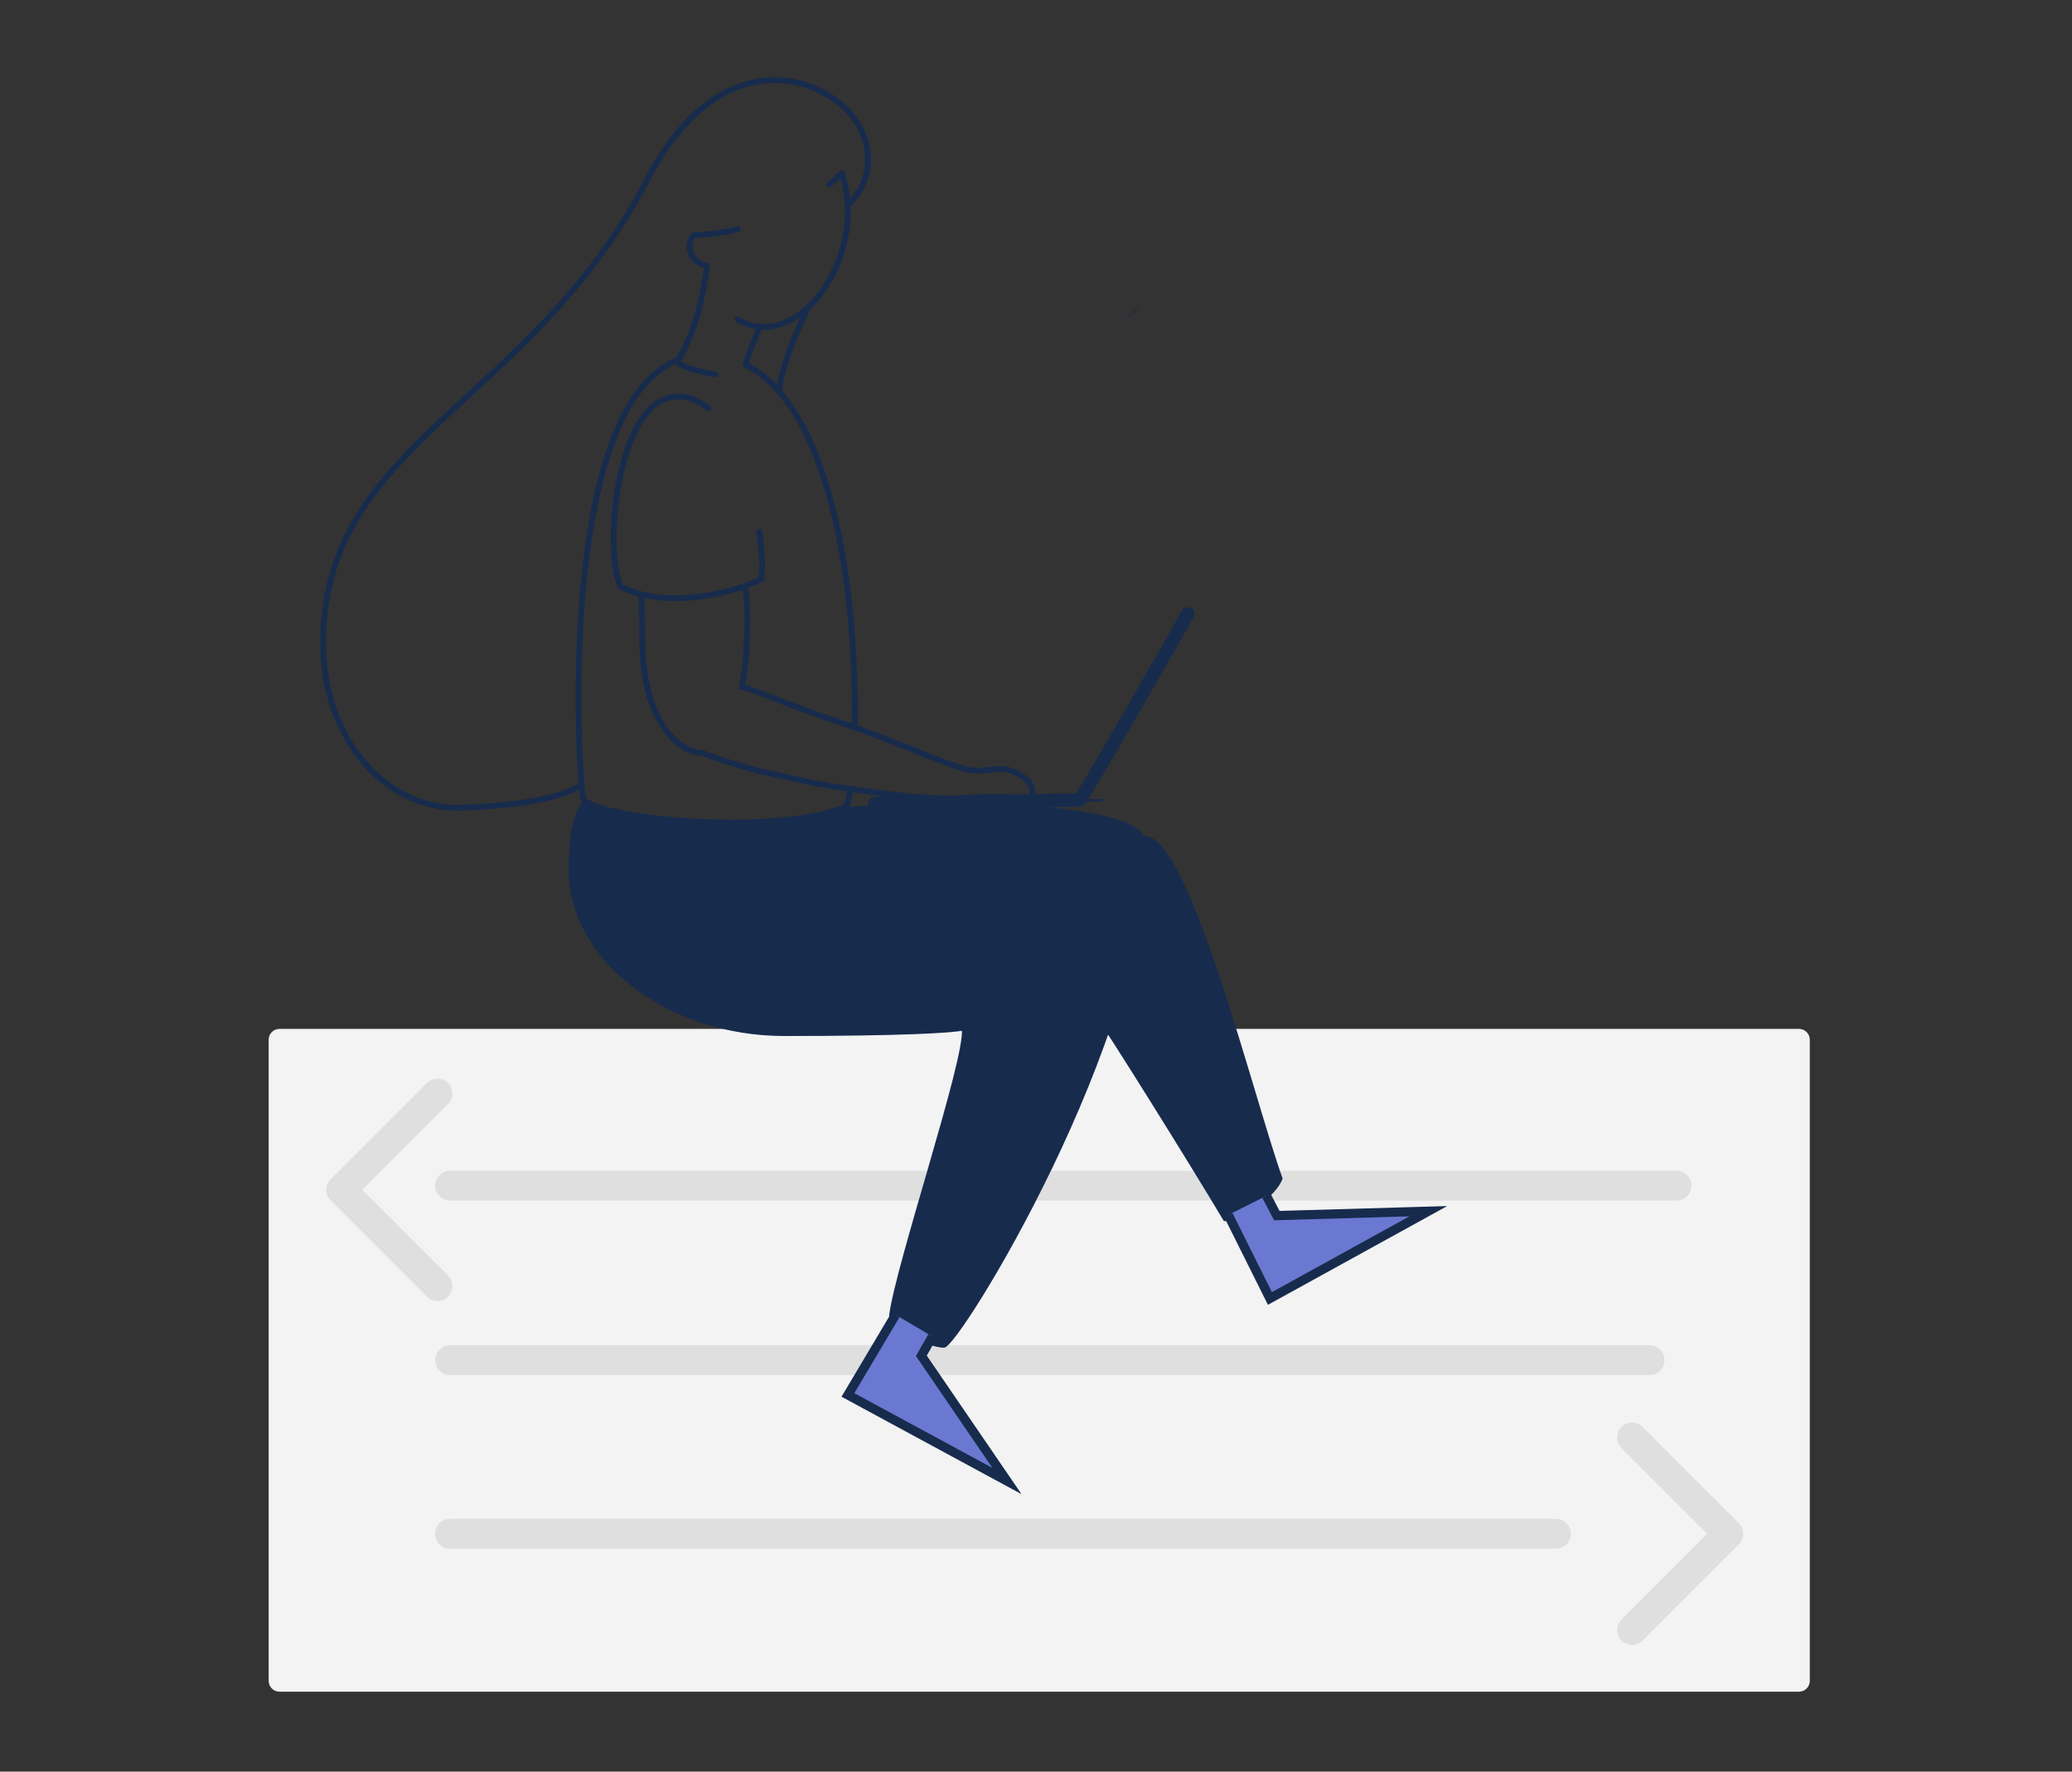 <?xml version="1.0" encoding="utf-8"?>
<!-- Generator: Adobe Illustrator 23.0.2, SVG Export Plug-In . SVG Version: 6.00 Build 0)  -->
<svg version="1.1" xmlns="http://www.w3.org/2000/svg" xmlns:xlink="http://www.w3.org/1999/xlink" x="0px" y="0px"
	 viewBox="0 0 900 769.5" style="enable-background:new 0 0 900 769.5;" xml:space="preserve">
<rect x="0" y="0" width="900" height="769.5" fill="#333333" stroke="none"/>
<style type="text/css">
	.st0{fill:#F3F3F3;}
	.st1{fill:none;stroke:#172B4D;stroke-width:2.5;stroke-linecap:round;stroke-miterlimit:10;}
	.st2{fill:none;stroke:#DFDFDF;stroke-width:12.98;stroke-linecap:round;stroke-linejoin:round;}
	.st3{fill:#172B4D;stroke:#172B4D;stroke-miterlimit:10;}
	.st4{opacity:0.27;fill:#172B4D;stroke:#172B4D;stroke-miterlimit:10;enable-background:new    ;}
	.st5{fill:none;stroke:#172B4D;stroke-width:2.5;stroke-linecap:round;stroke-linejoin:round;}
	.st6{fill:#FFC88E;stroke:#172B4D;stroke-miterlimit:10;}
	.st7{fill:none;stroke:#172B4D;stroke-width:5.79;stroke-linecap:round;stroke-linejoin:round;}
	.st8{fill:#6A78D1;stroke:#172B4D;stroke-width:4;stroke-miterlimit:10;}
	.st9{fill:#6A78D1;}
	.st10{fill:#49C39E;}
	.st11{fill:#172B4D;}
	.st12{fill:#DFDFDF;}
	.st13{fill:#FFFFFF;}
	.st14{fill:#F5C26B;}
	.st15{fill:#F9F9F9;}
</style>
<g id="Layer_1">
	<g id="Vector">
		<g>
			<path class="st0" d="M116.7,451.6v278.5c0,2.6,2.1,4.7,4.7,4.7h660c2.6,0,4.7-2.1,4.7-4.7V451.6c0-2.6-2.1-4.7-4.7-4.7h-660
				C118.8,446.9,116.7,449,116.7,451.6z M370.8,601.7l15.9-26.6c1.3-2.2,4.2-2.9,6.4-1.6l8,4.7c2.2,1.3,2.9,4.1,1.7,6.3l-1.1,1.9
				c-0.9,1.6-0.8,3.5,0.2,5l24.7,36c2.8,4-1.8,9.1-6.1,6.7l-47.8-25.9C370.3,607,369.4,604,370.8,601.7z M549.4,559.6l-13.8-27.8
				c-1.1-2.3-0.2-5.1,2.1-6.3l8.3-4.2c2.3-1.1,5.1-0.2,6.2,2l1,1.9c0.8,1.6,2.5,2.6,4.3,2.5l43.6-1.2c4.9-0.1,6.7,6.4,2.4,8.8
				l-47.6,26.2C553.5,562.9,550.6,562,549.4,559.6z"/>
			<g id="Layer_3">
				<path class="st1" d="M252.6,341c-7.7,4.8-22.9,8.9-53.8,9.9c-32.1,0-58.4-30.8-58.4-70.9c-0.9-87.5,90-104.1,140.6-201.7
					c23.2-44.9,51.4-43.8,58.5-43.4C355,35.7,377,47.9,377,69.3c0.1,7.6-3.2,14.8-8.9,19.8"/>
				<path class="st1" d="M350.8,133.7c-3.3,7.9-10.3,21.1-12.5,36.2"/>
			</g>
			<path class="st2" d="M195.5,515h532.7"/>
			<path class="st2" d="M195.5,590.8h521"/>
			<path class="st3" d="M497.2,363.6c19.1,0,47.2,114.6,59.4,148.3c-2.5,7-16.9,18-24.7,18c-15.2-25.5-49.3-80.1-55.3-88.5
				C471.7,434.7,478,363.6,497.2,363.6z"/>
			<path class="st4" d="M490,137.3c3.3-2.1,1.8-0.7,4.3-4.5"/>
			<path class="st1" d="M369.2,342.7c-0.3,2.6-0.8,5.1-1.5,7.6c-31.1,13.2-112.2,5.2-114.4-3.9c-2-8.1-11.9-170,41.4-190.1"/>
			<path class="st1" d="M323.8,158.4c39.7,19.9,48.5,106.5,47.4,157.5"/>
			<path class="st5" d="M310.8,162.6c-8.2-1.2-17.4-4.2-16.4-5.7c9.1-15.4,11.1-31.5,12.6-40.5"/>
			<path class="st5" d="M330,141.9c-1.7,4.1-4.7,11.5-6.2,16.4"/>
			<path class="st1" d="M278.9,258.2c-0.5,3.9,0,8.7,0,11.6c-0.2,15.9,0.6,33.6,10.1,47c3.7,5.2,9.9,10.3,15.9,10.2
				c9.4,3.7,25.2,8,25.2,8l23.9,5.2c0,0,40.3,7.2,60.2,6.6c6.6-0.2,13.3-0.9,20-0.7c3.8,0.1,9.9,1.3,13.5,0c1-0.4,0.7-2.7,0.6-3.5
				c-0.8-3.2-3.9-5.4-6.6-6.8c-6.4-3.2-10.1-1.2-16.7-1c-5.4,0.1-11.9-2.7-21.3-6.3c-11.1-4.4-23.8-9.6-35.1-13.4
				c-12.9-4.4-26-9.1-38.6-14.2c-2.5-1-5.1-1.8-7.7-2.5c1.2-6.8,1.9-13.6,2.1-20.5c0.3-7.5,0.4-15.3-0.7-22.7"/>
			<path class="st1" d="M329.8,231c1.5,10,1.6,18.1,0.7,20.6c-5.8,3.4-37.8,14.7-61.1,3.2c-7.2-19-0.9-78.5,22.3-82.3
				c6.1-0.9,11.3,1,15.9,4.8"/>
			<path class="st5" d="M320.3,138.7c1.6,1,3.4,1.8,5.3,2.4c8.5,2.6,17.6-0.5,25.3-7.5"/>
			<path class="st5" d="M320.5,99.6c-6.3,1.5-12.7,2.3-19.2,2.5c-1.1,1.4-1.7,3.2-1.8,4.9c0.1,4.1,3.1,7.6,7.2,8.3l0.2,0.9"/>
			<path class="st5" d="M350.8,133.7c6.6-6,12.1-15,15.2-25.8c3.2-11.8,2.9-23.3-0.4-32.6c-1.7,1.7-3.5,3.3-5.4,4.8"/>
			<path class="st6" d="M390.3,348.1c16.8,0,77.5-0.5,88.6-0.5"/>
			<path class="st7" d="M379.9,349c17.7,0,79-1.5,89.1-1.5c7.8-12.1,44.4-76.1,46.9-80.9"/>
			<path class="st2" d="M190,558.6l-41.8-41.8L190,475"/>
			<path class="st2" d="M708.9,708l41.8-41.8l-41.8-41.8"/>
			<path class="st3" d="M497.2,366.2c0.3-13.1-47.8-16.7-78.1-16.7c-13.6,0-34,0.7-53.2,1.5c-30.8,11.5-102.7,5-111.7-3.4
				c-4.2,4.7-6.7,13.6-6.7,30.3c0,39,42.7,71.6,93.2,71.6s73-1.3,77.6-2.4c1.4,12.9-28.5,101.4-31.6,124.2
				c2.2,6.1,17.1,13.6,23.3,13.6S499.3,449.8,497.2,366.2z"/>
			<polyline class="st8" points="389,571.1 368.3,605.9 437.4,643.3 400.2,588.9 405,580.5 			"/>
			<polyline class="st8" points="533.5,527.7 551.6,564 620.4,526.1 554.6,528 550.1,519.4 			"/>
		</g>
		<path class="st2" d="M195.5,666.2h480.3"/>
	</g>
	<rect x="1605.5" y="-215.2" class="st9" width="1800" height="1200"/>
	<g id="Vector_3_">
		<g>
			<path class="st0" d="M2170.9,451.6v278.5c0,2.6,2.1,4.7,4.7,4.7h660c2.6,0,4.7-2.1,4.7-4.7V451.6c0-2.6-2.1-4.7-4.7-4.7h-660
				C2173,446.9,2170.9,449,2170.9,451.6z M2425,601.7l15.9-26.6c1.3-2.2,4.2-2.9,6.4-1.6l8,4.7c2.2,1.3,2.9,4.1,1.7,6.3l-1.1,1.9
				c-0.9,1.6-0.8,3.5,0.2,5l24.7,36c2.8,4-1.8,9.1-6.1,6.7l-47.8-25.9C2424.4,607,2423.6,604,2425,601.7z M2603.6,559.6l-13.8-27.8
				c-1.1-2.3-0.2-5.1,2.1-6.3l8.3-4.2c2.3-1.1,5.1-0.2,6.2,2l1,1.9c0.8,1.6,2.5,2.6,4.3,2.5l43.6-1.2c4.9-0.1,6.7,6.4,2.4,8.8
				l-47.6,26.2C2607.7,562.9,2604.8,562,2603.6,559.6z"/>
			<g id="Layer_3_2_">
				<path class="st1" d="M2306.8,341c-7.7,4.8-22.9,8.9-53.8,9.9c-32.1,0-58.4-30.8-58.4-70.9c-0.9-87.5,90-104.1,140.6-201.7
					c23.2-44.9,51.4-43.8,58.5-43.4c15.5,0.8,37.5,13.1,37.5,34.4c0.1,7.6-3.2,14.8-8.9,19.8"/>
				<path class="st1" d="M2404.9,133.7c-3.3,7.9-10.3,21.1-12.5,36.2"/>
			</g>
			<path class="st2" d="M2249.7,515h532.7"/>
			<path class="st2" d="M2249.7,590.8h521"/>
			<path class="st3" d="M2551.4,363.6c19.1,0,47.2,114.6,59.4,148.3c-2.5,7-16.9,18-24.7,18c-15.2-25.5-49.3-80.1-55.3-88.5
				C2525.9,434.7,2532.2,363.6,2551.4,363.6z"/>
			<path class="st4" d="M2544.2,137.3c3.3-2.1,1.8-0.7,4.3-4.5"/>
			<path class="st1" d="M2423.4,342.7c-0.3,2.6-0.8,5.1-1.5,7.6c-31.1,13.2-112.2,5.2-114.4-3.9c-2-8.1-11.9-170,41.4-190.1"/>
			<path class="st1" d="M2377.9,158.4c39.7,19.9,48.5,106.5,47.4,157.5"/>
			<path class="st5" d="M2364.9,162.6c-8.2-1.2-17.4-4.2-16.4-5.7c9.1-15.4,11.1-31.5,12.6-40.5"/>
			<path class="st5" d="M2384.1,141.9c-1.7,4.1-4.7,11.5-6.2,16.4"/>
			<path class="st1" d="M2333,258.2c-0.5,3.9,0,8.7,0,11.6c-0.2,15.9,0.6,33.6,10.1,47c3.7,5.2,9.9,10.3,15.9,10.2
				c9.4,3.7,25.2,8,25.2,8l23.9,5.2c0,0,40.3,7.2,60.2,6.6c6.6-0.2,13.3-0.9,20-0.7c3.8,0.1,9.9,1.3,13.5,0c1-0.4,0.7-2.7,0.6-3.5
				c-0.8-3.2-3.9-5.4-6.6-6.8c-6.4-3.2-10.1-1.2-16.7-1c-5.4,0.1-11.9-2.7-21.3-6.3c-11.1-4.4-23.8-9.6-35.1-13.4
				c-12.9-4.4-26-9.1-38.6-14.2c-2.5-1-5.1-1.8-7.7-2.5c1.2-6.8,1.9-13.6,2.1-20.5c0.3-7.5,0.4-15.3-0.7-22.7"/>
			<path class="st1" d="M2383.9,231c1.5,10,1.6,18.1,0.7,20.6c-5.8,3.4-37.8,14.7-61.1,3.2c-7.2-19-0.9-78.5,22.3-82.3
				c6.1-0.9,11.3,1,15.9,4.8"/>
			<path class="st5" d="M2374.4,138.7c1.6,1,3.4,1.8,5.3,2.4c8.5,2.6,17.6-0.5,25.3-7.5"/>
			<path class="st5" d="M2374.7,99.6c-6.3,1.5-12.7,2.3-19.2,2.5c-1.1,1.4-1.7,3.2-1.8,4.9c0.1,4.1,3.1,7.6,7.2,8.3l0.2,0.9"/>
			<path class="st5" d="M2404.9,133.7c6.6-6,12.1-15,15.2-25.8c3.2-11.8,2.9-23.3-0.4-32.6c-1.7,1.7-3.5,3.3-5.4,4.8"/>
			<path class="st6" d="M2444.5,348.1c16.8,0,77.5-0.5,88.6-0.5"/>
			<path class="st7" d="M2434.1,349c17.7,0,79-1.5,89.1-1.5c7.8-12.1,44.4-76.1,46.9-80.9"/>
			<path class="st2" d="M2244.1,558.6l-41.8-41.8l41.8-41.8"/>
			<path class="st2" d="M2763.1,708l41.8-41.8l-41.8-41.8"/>
			<path class="st3" d="M2551.4,366.2c0.3-13.1-47.8-16.7-78.1-16.7c-13.6,0-34,0.7-53.2,1.5c-30.8,11.5-102.7,5-111.7-3.4
				c-4.2,4.7-6.7,13.6-6.7,30.3c0,39,42.7,71.6,93.2,71.6s73-1.3,77.6-2.4c1.4,12.9-28.5,101.4-31.6,124.2
				c2.2,6.1,17.1,13.6,23.3,13.6C2470.4,584.9,2553.5,449.8,2551.4,366.2z"/>
			<polyline class="st8" points="2443.2,571.1 2422.5,605.9 2491.6,643.3 2454.4,588.9 2459.2,580.5 			"/>
			<polyline class="st8" points="2587.7,527.7 2605.8,564 2674.6,526.1 2608.7,528 2604.3,519.4 			"/>
		</g>
		<path class="st2" d="M2249.7,666.2h480.3"/>
	</g>
</g>
<g id="Layer_2">
	<rect x="1605.5" y="1046.9" class="st10" width="1800" height="1200"/>
	<g id="Vector_1_">
		<path class="st11" d="M2885.7,1644.1c-12.6,7.6-56.6,10.9-86.8,9.1v8.1l74.2,265.6h27.9L2885.7,1644.1L2885.7,1644.1z"/>
		<polygon class="st11" points="2827,1754.9 2800.4,1801.4 2793.8,1657 2836.1,1658.4 		"/>
		<path class="st5" d="M2825.7,1463.3c-6.6-9.2-19.3-29.5-23.2-45c-4.9-19.8-5.4,58.1-5.4,58.1l6.2,5.5"/>
		<path class="st5" d="M2773.8,1556.5c10-48.8,31.5-98.7,72.1-96.9"/>
		<path class="st5" d="M2900.1,1535.6c5,47-4.9,99.8-12.3,107c-13,12.7-109.1,15.1-118.4,4.4c-3.3-3.8-4.2-31,0-63.5"/>
		<rect x="2098.7" y="1342.3" class="st12" width="704.7" height="195.6"/>
		<path class="st0" d="M2735.8,1571.7c-4,1.5-9.2,1.6-14.5,0.1c-10-2.9-16.6-10.7-14.6-17.4c1.9-6.7,11.7-9.8,21.7-6.9
			c4.4,1.2,8.4,3.6,11.5,7c20.8-0.2,47.3,3.5,63.5,6.1v-157.1h-704.7v520h704.7v-332C2773.4,1586.6,2744,1575.3,2735.8,1571.7z"/>
		<path class="st5" d="M2866.2,1465c11.7,6.4,19.9,18.2,25.4,32.7"/>
		<path class="st5" d="M2871.7,1436.6c0,0-7,36.2-7.7,41.3c-0.5,3.1-11.9,3-20.5,0.8"/>
		<path class="st5" d="M2848,1452.5c-1.3,0-2.7-0.1-4-0.4c-16.5-3.1-26.4-24.1-22.1-47.1c1.6-8.9,5.4-17.3,11.1-24.4"/>
		<path class="st5" d="M2879.6,1408.8c5.3,1.1,8.7,6.2,7.6,11.5c-1.1,5.3-6.2,8.7-11.5,7.6c-1.9-0.4-3.6-1.3-4.9-2.7"/>
		<path class="st5" d="M2769.3,1583.5c20.5,6,46.3,11.5,67.4,9.6c3.9,0.3,16.1-10.1,23.1-16.7"/>
		<path class="st5" d="M2829.6,1547.5c-5.5,4-9.9,9.2-12.9,15.3c-8.1-1.5-47.9-8.6-76.9-8.4c-3.1-3.4-7.1-5.8-11.5-7
			c-10-2.9-19.7,0.2-21.7,6.9c-1.9,6.7,4.6,14.5,14.6,17.4c5.3,1.6,10.5,1.4,14.5-0.1c10.9,4.5,22.1,8.5,33.5,11.8"/>
		<polygon class="st12" points="2531,1504 2272.6,1504 2272.6,1923.4 2626,1923.4 2626,1599 		"/>
		<circle class="st13" cx="2368.5" cy="1664.2" r="41"/>
		<rect x="2431.6" y="1695.9" class="st13" width="139.4" height="11"/>
		<rect x="2327.5" y="1745.2" class="st13" width="243.5" height="11"/>
		<rect x="2327.5" y="1794.4" class="st13" width="243.5" height="11"/>
		<path class="st0" d="M2551.1,1326.3c0,8.8-27.1,77.1-171.7,77.1c0,14.7,179.3,7.3,179.3,7.3l2.6-83L2551.1,1326.3z"/>
		<path class="st5" d="M2866.7,1500.9c12.6-5.6,25.3-6.8,33.6,2.6c17.9,20.2-26.1,78.2-34.6,75.8c-10-2.8-40.4-31.3-40.6-41.1"/>
		<path class="st5" d="M2890.7,1416.1c5.8-2.9,10.9-28.7-0.5-39.3c-11.1-10.3-48.1-22.3-62.4-36.5"/>
		<path class="st5" d="M2834.6,1365.5c-3.3-3.2-12.4-20.6-13.6-25.1"/>
		<path class="st5" d="M2822.4,1369.9c-3.4-4.9-5.1-12.8-5.5-18"/>
		<ellipse class="st11" cx="2845.7" cy="1404.4" rx="2.3" ry="2.7"/>
		<path class="st5" d="M2836.3,1399.8c-0.5,2.8-3.3,10.4-7.5,16.8"/>
		<path class="st5" d="M2837.5,1429.8c2.5-0.2,4.7-1.6,5.8-3.8"/>
		<polyline class="st5" points="2877,1926.9 2877,1948.1 2912.3,1996.9 2894.7,1938.5 2894.7,1926.9 		"/>
		<path class="st0" d="M2784.2,1307.2h-23.2c1.1,2.1,1.7,4.5,1.7,6.9c0,9.5-9,17.2-20.1,17.2c-11.1,0-20.1-7.7-20.1-17.2
			c0-2.4,0.6-4.8,1.7-6.9h-154.1c-10.6,0-19.1,8.6-19.1,19.1v78.5c0,10.6,8.6,19.1,19.1,19.1h214c10.6,0,19.1-8.6,19.1-19.1v-78.5
			C2803.4,1315.7,2794.8,1307.2,2784.2,1307.2z"/>
		<ellipse class="st5" cx="2742.7" cy="1314.1" rx="20.1" ry="17.2"/>
	</g>
</g>
<g id="Layer_3_1_">
	<rect x="1605.5" y="2331.7" class="st14" width="1800" height="1200"/>
	<g id="Vector_2_">
		<polygon class="st0" points="2499.1,2577.4 2499.1,2974.8 2512.7,2974.8 2512.7,3060.9 2832,3060.9 2832,2577.4 		"/>
		<rect x="2499.1" y="2577.4" class="st12" width="332.8" height="31.1"/>
		<rect x="2576" y="2647.8" class="st12" width="279.5" height="79.6"/>
		<rect x="2592.3" y="2663.2" class="st15" width="249.9" height="7.2"/>
		<rect x="2592.3" y="2680.4" class="st15" width="249.9" height="7.2"/>
		<rect x="2592.3" y="2697.5" class="st15" width="249.9" height="7.2"/>
		<rect x="2576" y="2759.4" class="st12" width="279.5" height="79.6"/>
		<circle class="st15" cx="2613.2" cy="2799.2" r="23.7"/>
		<rect x="2654.5" y="2775.5" class="st15" width="182" height="22.9"/>
		<rect x="2654.5" y="2806.2" class="st15" width="182" height="8.4"/>
		<rect x="2531.7" y="2873.6" class="st13" width="262.5" height="129.2"/>
		<path class="st1" d="M2512.7,3285.9v-311.2H2413v311.2 M2448.8,2991.2v-14.3l8.3-0.3v6.6l17.3,8H2448.8z"/>
		<path class="st1" d="M2383.9,3285.9v-208.1h-99.6v208.1 M2322.6,3101.7v-14.3l8.3-0.3v6.6l17.2,8H2322.6z"/>
		<polyline class="st1" points="2155.5,3285.9 2155.5,3167.5 2255.2,3167.5 2255.2,3285.9 		"/>
		<path class="st11" d="M2399.6,2845.4c6.9,0,62.5,7.9,86.9,20.3c-3.3,16.3-25.2,112.3-25.2,112.3h-13.6c0,0-5.1-80.8-6.2-80.1
			c-7.4,3.8-36.6,13.4-67.9,13.8"/>
		<path class="st5" d="M2415.1,2745.5c4.7,3.4,12.2,9.9,13.8,12.6c18.8-23.4,49.9-47.1,52.4-49.8s3.3-17.9,3.3-21.3s4.6-12.2,9-12.2
			v39.9c0,0-51.9,72.8-60.5,72.8c-4.4,0-22.6-7.6-31.8-12.6"/>
		<path class="st1" d="M2384.1,2726.8c13.9,2,32.1,11,32.1,14.6c0,4.2-9,20-16,26.5"/>
		<path class="st1" d="M2397.2,2657c0.9-1.5,1.3-3.1,1.3-4.9c0-6.2-5.2-7.1-7.6-9c-2.5-2.1-1.4-8.4-8.3-8.4c-6.2,0-9.2,6.5-13.1,9
			c-4.8,3-14.1,0.6-20.3,6.9c-3,3.1-3.7,10.7-5.5,13.4c-2.5,3.8-6.9,4.9-6.9,10.6c0,3.5,2.4,8.9,5.7,11.3"/>
		<path class="st1" d="M2372.5,2717c37.3,18.9,34.3,122.9,27.1,128.4c-7.9,6.1-73.1,9.1-79.1,0c-2.8-4.2-4.8-33-1.3-62.5"/>
		<path class="st1" d="M2336.9,2727c4.3-5.8,9.5-10.1,15.8-11.9"/>
		<path class="st1" d="M2300,2758.2c-10.5,12-26.3,42.6-26.3,48.1c0,13.9,46.8,74.9,52.7,74.9c2.5-4.3,6.5-13.2,6.5-13.2
			s-28.1-52.4-33.3-59.2c4.5-4.2,20.7-26,23.3-32.7c0.4-0.9,0.6-1.9,0.8-2.8"/>
		<path class="st1" d="M2328.8,2774.4c-5.3,0.3-30.4-13.1-30.4-19.7c0-5.3,27.5-33.8,39.4-27.3c1.7,0.9,2.8,2.6,3.5,4.8"/>
		<path class="st1" d="M2372.5,2717v-8.7"/>
		<path class="st1" d="M2352.6,2692.8v24.9c0,3.5,5,5.3,10,5.3"/>
		<path class="st1" d="M2372.5,2708.2c0.8,0,1.6-0.2,2.3-0.3c10.3-2.4,15.7-16.5,12.2-31.5c-0.6-2.7-1.5-5.4-2.7-7.9"/>
		<path class="st1" d="M2349,2678.7c-3.5,1-5.5,4.6-4.5,8.1c0.8,2.8,3.4,4.7,6.3,4.7c0.4,0,0.8,0,1.2-0.1c0.2,0.5,0.4,0.9,0.6,1.4"
			/>
		<path class="st11" d="M2320.9,2845.4v0.4c6.5,12,12,22.2,12,22.2s-4,8.9-6.5,13.2c-0.9,0-2.9-1.5-5.5-4.2v210.7h12l66.7-242.4
			C2395.3,2848.9,2336.4,2857.2,2320.9,2845.4z"/>
		<polyline class="st5" points="2322.6,3087.4 2322.6,3101.7 2348.2,3101.7 2330.9,3093.7 2330.9,3087.1 		"/>
		<polyline class="st5" points="2448.8,2976.9 2448.8,2991.2 2474.4,2991.2 2457.1,2983.1 2457.1,2976.6 		"/>
	</g>
</g>
</svg>
